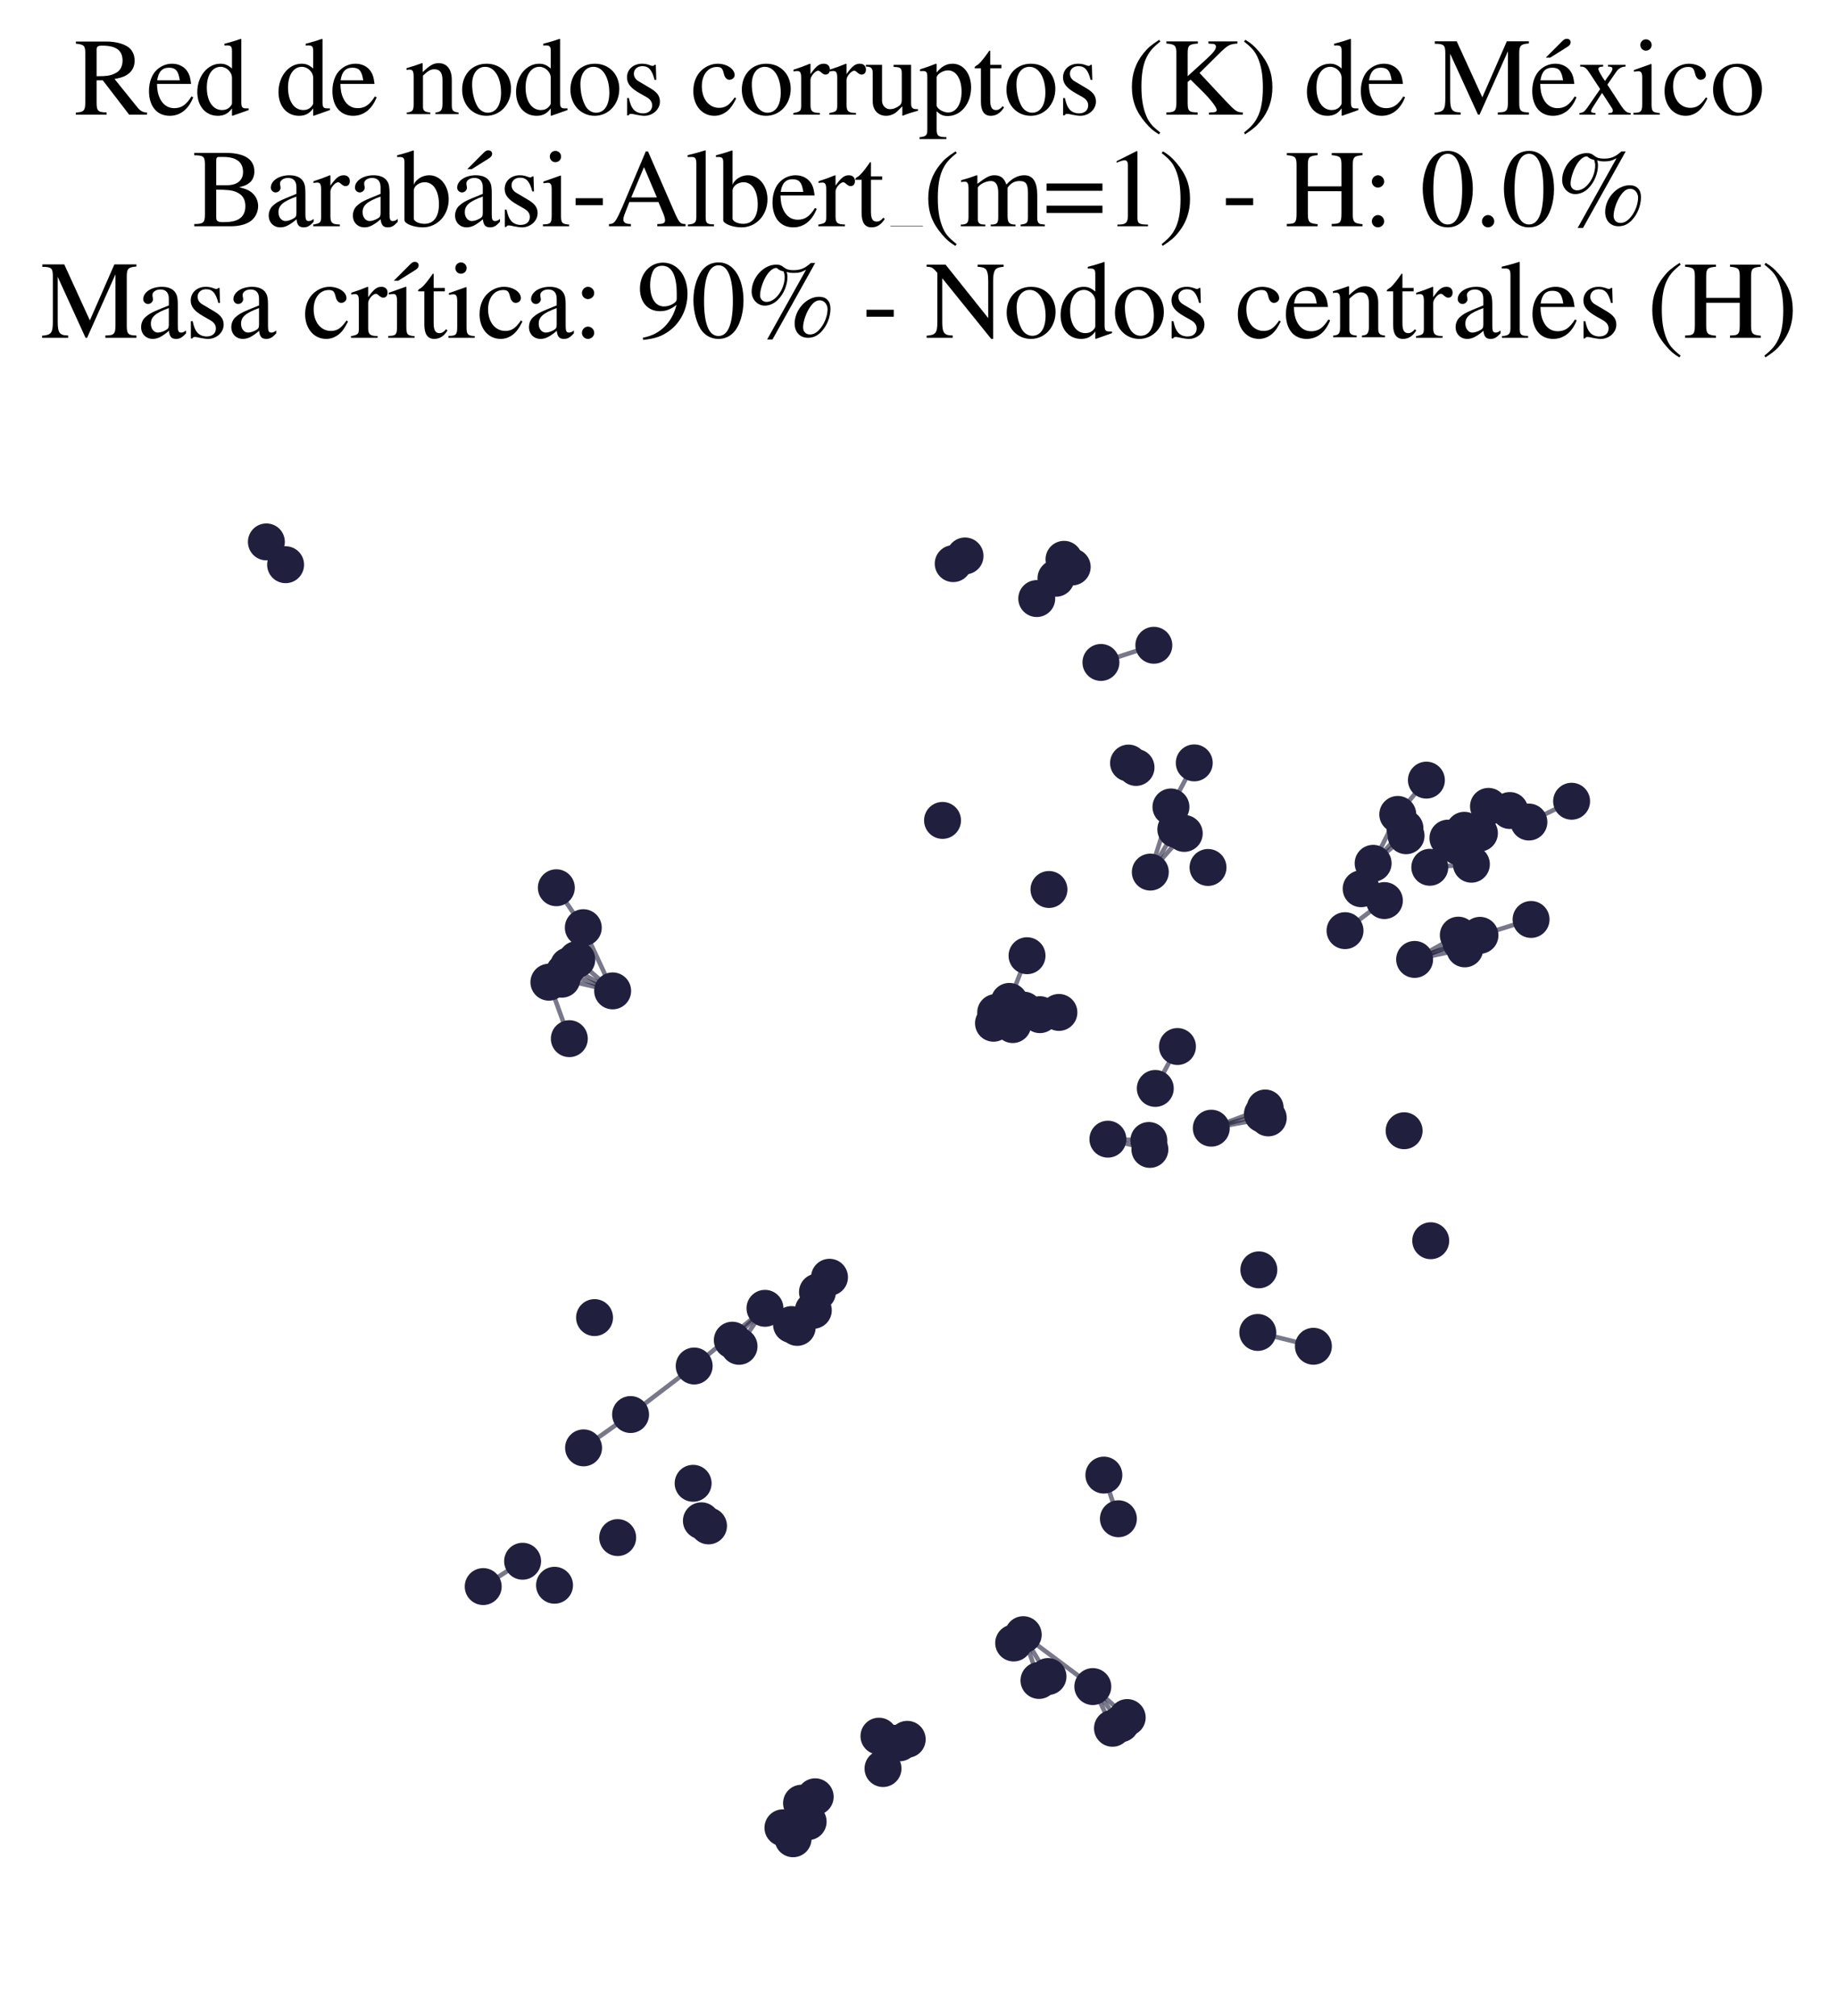 <?xml version="1.0" encoding="utf-8" standalone="no"?>
<!DOCTYPE svg PUBLIC "-//W3C//DTD SVG 1.1//EN"
  "http://www.w3.org/Graphics/SVG/1.1/DTD/svg11.dtd">
<svg xmlns:xlink="http://www.w3.org/1999/xlink" width="162.348pt" height="178.036pt" viewBox="0 0 162.348 178.036" xmlns="http://www.w3.org/2000/svg" version="1.1">
 <defs>
  <style type="text/css">*{stroke-linejoin: round; stroke-linecap: butt}</style>
 </defs>
 <g id="figure_1">
  <g id="patch_1">
   <path d="M 0 178.036 
L 162.348 178.036 
L 162.348 0 
L 0 0 
z
" style="fill: #ffffff"/>
  </g>
  <g id="axes_1">
   <g id="LineCollection_1">
    <path d="M 91.772 148.427 
L 90.381 144.382 
" clip-path="url(#p616c6c46fb)" style="fill: none; stroke: #201f3d; stroke-opacity: 0.6; stroke-width: 0.4"/>
    <path d="M 77.638 153.346 
L 77.995 156.207 
" clip-path="url(#p616c6c46fb)" style="fill: none; stroke: #201f3d; stroke-opacity: 0.6; stroke-width: 0.4"/>
    <path d="M 72.206 114.118 
L 70.416 117.244 
" clip-path="url(#p616c6c46fb)" style="fill: none; stroke: #201f3d; stroke-opacity: 0.6; stroke-width: 0.4"/>
    <path d="M 72.206 114.118 
L 69.914 116.993 
" clip-path="url(#p616c6c46fb)" style="fill: none; stroke: #201f3d; stroke-opacity: 0.6; stroke-width: 0.4"/>
    <path d="M 64.684 118.371 
L 67.569 115.557 
" clip-path="url(#p616c6c46fb)" style="fill: none; stroke: #201f3d; stroke-opacity: 0.6; stroke-width: 0.4"/>
    <path d="M 124.952 84.741 
L 129.384 83.809 
" clip-path="url(#p616c6c46fb)" style="fill: none; stroke: #201f3d; stroke-opacity: 0.6; stroke-width: 0.4"/>
    <path d="M 124.952 84.741 
L 129.033 83.224 
" clip-path="url(#p616c6c46fb)" style="fill: none; stroke: #201f3d; stroke-opacity: 0.6; stroke-width: 0.4"/>
    <path d="M 124.952 84.741 
L 130.723 82.613 
" clip-path="url(#p616c6c46fb)" style="fill: none; stroke: #201f3d; stroke-opacity: 0.6; stroke-width: 0.4"/>
    <path d="M 124.952 84.741 
L 128.811 82.597 
" clip-path="url(#p616c6c46fb)" style="fill: none; stroke: #201f3d; stroke-opacity: 0.6; stroke-width: 0.4"/>
    <path d="M 91.575 52.868 
L 94.707 50.077 
" clip-path="url(#p616c6c46fb)" style="fill: none; stroke: #201f3d; stroke-opacity: 0.6; stroke-width: 0.4"/>
    <path d="M 91.575 52.868 
L 93.983 49.403 
" clip-path="url(#p616c6c46fb)" style="fill: none; stroke: #201f3d; stroke-opacity: 0.6; stroke-width: 0.4"/>
    <path d="M 67.569 115.557 
L 61.316 120.652 
" clip-path="url(#p616c6c46fb)" style="fill: none; stroke: #201f3d; stroke-opacity: 0.6; stroke-width: 0.4"/>
    <path d="M 67.569 115.557 
L 65.279 118.915 
" clip-path="url(#p616c6c46fb)" style="fill: none; stroke: #201f3d; stroke-opacity: 0.6; stroke-width: 0.4"/>
    <path d="M 101.606 77.028 
L 103.428 71.275 
" clip-path="url(#p616c6c46fb)" style="fill: none; stroke: #201f3d; stroke-opacity: 0.6; stroke-width: 0.4"/>
    <path d="M 101.606 77.028 
L 103.858 73.256 
" clip-path="url(#p616c6c46fb)" style="fill: none; stroke: #201f3d; stroke-opacity: 0.6; stroke-width: 0.4"/>
    <path d="M 101.606 77.028 
L 104.603 73.613 
" clip-path="url(#p616c6c46fb)" style="fill: none; stroke: #201f3d; stroke-opacity: 0.6; stroke-width: 0.4"/>
    <path d="M 92.569 148.079 
L 90.381 144.382 
" clip-path="url(#p616c6c46fb)" style="fill: none; stroke: #201f3d; stroke-opacity: 0.6; stroke-width: 0.4"/>
    <path d="M 51.522 81.937 
L 54.114 87.52 
" clip-path="url(#p616c6c46fb)" style="fill: none; stroke: #201f3d; stroke-opacity: 0.6; stroke-width: 0.4"/>
    <path d="M 51.522 81.937 
L 49.14 78.41 
" clip-path="url(#p616c6c46fb)" style="fill: none; stroke: #201f3d; stroke-opacity: 0.6; stroke-width: 0.4"/>
    <path d="M 99.565 151.702 
L 96.527 148.967 
" clip-path="url(#p616c6c46fb)" style="fill: none; stroke: #201f3d; stroke-opacity: 0.6; stroke-width: 0.4"/>
    <path d="M 50.218 85.309 
L 54.114 87.52 
" clip-path="url(#p616c6c46fb)" style="fill: none; stroke: #201f3d; stroke-opacity: 0.6; stroke-width: 0.4"/>
    <path d="M 97.503 130.288 
L 98.787 134.144 
" clip-path="url(#p616c6c46fb)" style="fill: none; stroke: #201f3d; stroke-opacity: 0.6; stroke-width: 0.4"/>
    <path d="M 93.532 89.423 
L 91.855 89.62 
" clip-path="url(#p616c6c46fb)" style="fill: none; stroke: #201f3d; stroke-opacity: 0.6; stroke-width: 0.4"/>
    <path d="M 123.463 71.934 
L 121.287 76.252 
" clip-path="url(#p616c6c46fb)" style="fill: none; stroke: #201f3d; stroke-opacity: 0.6; stroke-width: 0.4"/>
    <path d="M 123.463 71.934 
L 125.992 68.906 
" clip-path="url(#p616c6c46fb)" style="fill: none; stroke: #201f3d; stroke-opacity: 0.6; stroke-width: 0.4"/>
    <path d="M 101.475 100.734 
L 97.859 100.617 
" clip-path="url(#p616c6c46fb)" style="fill: none; stroke: #201f3d; stroke-opacity: 0.6; stroke-width: 0.4"/>
    <path d="M 111.505 98.402 
L 106.991 99.646 
" clip-path="url(#p616c6c46fb)" style="fill: none; stroke: #201f3d; stroke-opacity: 0.6; stroke-width: 0.4"/>
    <path d="M 90.381 144.382 
L 96.527 148.967 
" clip-path="url(#p616c6c46fb)" style="fill: none; stroke: #201f3d; stroke-opacity: 0.6; stroke-width: 0.4"/>
    <path d="M 106.991 99.646 
L 112.023 98.739 
" clip-path="url(#p616c6c46fb)" style="fill: none; stroke: #201f3d; stroke-opacity: 0.6; stroke-width: 0.4"/>
    <path d="M 106.991 99.646 
L 111.752 97.864 
" clip-path="url(#p616c6c46fb)" style="fill: none; stroke: #201f3d; stroke-opacity: 0.6; stroke-width: 0.4"/>
    <path d="M 73.269 112.814 
L 71.839 115.734 
" clip-path="url(#p616c6c46fb)" style="fill: none; stroke: #201f3d; stroke-opacity: 0.6; stroke-width: 0.4"/>
    <path d="M 87.947 89.429 
L 90.435 89.219 
" clip-path="url(#p616c6c46fb)" style="fill: none; stroke: #201f3d; stroke-opacity: 0.6; stroke-width: 0.4"/>
    <path d="M 133.36 71.589 
L 130.675 73.59 
" clip-path="url(#p616c6c46fb)" style="fill: none; stroke: #201f3d; stroke-opacity: 0.6; stroke-width: 0.4"/>
    <path d="M 126.292 76.603 
L 129.966 76.333 
" clip-path="url(#p616c6c46fb)" style="fill: none; stroke: #201f3d; stroke-opacity: 0.6; stroke-width: 0.4"/>
    <path d="M 126.292 76.603 
L 130.675 73.59 
" clip-path="url(#p616c6c46fb)" style="fill: none; stroke: #201f3d; stroke-opacity: 0.6; stroke-width: 0.4"/>
    <path d="M 126.292 76.603 
L 128.838 74.786 
" clip-path="url(#p616c6c46fb)" style="fill: none; stroke: #201f3d; stroke-opacity: 0.6; stroke-width: 0.4"/>
    <path d="M 126.292 76.603 
L 129.344 73.335 
" clip-path="url(#p616c6c46fb)" style="fill: none; stroke: #201f3d; stroke-opacity: 0.6; stroke-width: 0.4"/>
    <path d="M 126.292 76.603 
L 128.478 73.998 
" clip-path="url(#p616c6c46fb)" style="fill: none; stroke: #201f3d; stroke-opacity: 0.6; stroke-width: 0.4"/>
    <path d="M 126.292 76.603 
L 127.892 74.029 
" clip-path="url(#p616c6c46fb)" style="fill: none; stroke: #201f3d; stroke-opacity: 0.6; stroke-width: 0.4"/>
    <path d="M 121.287 76.252 
L 124.1 73.164 
" clip-path="url(#p616c6c46fb)" style="fill: none; stroke: #201f3d; stroke-opacity: 0.6; stroke-width: 0.4"/>
    <path d="M 121.287 76.252 
L 124.197 73.816 
" clip-path="url(#p616c6c46fb)" style="fill: none; stroke: #201f3d; stroke-opacity: 0.6; stroke-width: 0.4"/>
    <path d="M 103.428 71.275 
L 105.487 67.383 
" clip-path="url(#p616c6c46fb)" style="fill: none; stroke: #201f3d; stroke-opacity: 0.6; stroke-width: 0.4"/>
    <path d="M 89.155 88.448 
L 90.717 84.413 
" clip-path="url(#p616c6c46fb)" style="fill: none; stroke: #201f3d; stroke-opacity: 0.6; stroke-width: 0.4"/>
    <path d="M 71.382 160.899 
L 72.005 158.702 
" clip-path="url(#p616c6c46fb)" style="fill: none; stroke: #201f3d; stroke-opacity: 0.6; stroke-width: 0.4"/>
    <path d="M 97.244 58.511 
L 101.917 56.993 
" clip-path="url(#p616c6c46fb)" style="fill: none; stroke: #201f3d; stroke-opacity: 0.6; stroke-width: 0.4"/>
    <path d="M 111.098 117.688 
L 116.011 118.909 
" clip-path="url(#p616c6c46fb)" style="fill: none; stroke: #201f3d; stroke-opacity: 0.6; stroke-width: 0.4"/>
    <path d="M 104.004 92.434 
L 102.045 96.136 
" clip-path="url(#p616c6c46fb)" style="fill: none; stroke: #201f3d; stroke-opacity: 0.6; stroke-width: 0.4"/>
    <path d="M 130.723 82.613 
L 135.238 81.211 
" clip-path="url(#p616c6c46fb)" style="fill: none; stroke: #201f3d; stroke-opacity: 0.6; stroke-width: 0.4"/>
    <path d="M 135.046 72.608 
L 138.818 70.77 
" clip-path="url(#p616c6c46fb)" style="fill: none; stroke: #201f3d; stroke-opacity: 0.6; stroke-width: 0.4"/>
    <path d="M 97.859 100.617 
L 101.568 101.522 
" clip-path="url(#p616c6c46fb)" style="fill: none; stroke: #201f3d; stroke-opacity: 0.6; stroke-width: 0.4"/>
    <path d="M 49.845 85.867 
L 54.114 87.52 
" clip-path="url(#p616c6c46fb)" style="fill: none; stroke: #201f3d; stroke-opacity: 0.6; stroke-width: 0.4"/>
    <path d="M 129.344 73.335 
L 131.476 71.223 
" clip-path="url(#p616c6c46fb)" style="fill: none; stroke: #201f3d; stroke-opacity: 0.6; stroke-width: 0.4"/>
    <path d="M 69.155 161.439 
L 70.799 159.266 
" clip-path="url(#p616c6c46fb)" style="fill: none; stroke: #201f3d; stroke-opacity: 0.6; stroke-width: 0.4"/>
    <path d="M 90.435 89.219 
L 87.753 90.378 
" clip-path="url(#p616c6c46fb)" style="fill: none; stroke: #201f3d; stroke-opacity: 0.6; stroke-width: 0.4"/>
    <path d="M 90.435 89.219 
L 91.855 89.62 
" clip-path="url(#p616c6c46fb)" style="fill: none; stroke: #201f3d; stroke-opacity: 0.6; stroke-width: 0.4"/>
    <path d="M 90.435 89.219 
L 89.453 90.497 
" clip-path="url(#p616c6c46fb)" style="fill: none; stroke: #201f3d; stroke-opacity: 0.6; stroke-width: 0.4"/>
    <path d="M 49.626 86.488 
L 54.114 87.52 
" clip-path="url(#p616c6c46fb)" style="fill: none; stroke: #201f3d; stroke-opacity: 0.6; stroke-width: 0.4"/>
    <path d="M 25.227 49.878 
L 23.529 47.863 
" clip-path="url(#p616c6c46fb)" style="fill: none; stroke: #201f3d; stroke-opacity: 0.6; stroke-width: 0.4"/>
    <path d="M 70.799 159.266 
L 70.052 162.409 
" clip-path="url(#p616c6c46fb)" style="fill: none; stroke: #201f3d; stroke-opacity: 0.6; stroke-width: 0.4"/>
    <path d="M 118.804 82.2 
L 122.282 79.544 
" clip-path="url(#p616c6c46fb)" style="fill: none; stroke: #201f3d; stroke-opacity: 0.6; stroke-width: 0.4"/>
    <path d="M 46.16 137.896 
L 42.681 140.134 
" clip-path="url(#p616c6c46fb)" style="fill: none; stroke: #201f3d; stroke-opacity: 0.6; stroke-width: 0.4"/>
    <path d="M 50.288 91.741 
L 48.483 86.752 
" clip-path="url(#p616c6c46fb)" style="fill: none; stroke: #201f3d; stroke-opacity: 0.6; stroke-width: 0.4"/>
    <path d="M 96.527 148.967 
L 98.264 152.651 
" clip-path="url(#p616c6c46fb)" style="fill: none; stroke: #201f3d; stroke-opacity: 0.6; stroke-width: 0.4"/>
    <path d="M 96.527 148.967 
L 98.989 152.256 
" clip-path="url(#p616c6c46fb)" style="fill: none; stroke: #201f3d; stroke-opacity: 0.6; stroke-width: 0.4"/>
    <path d="M 50.95 84.751 
L 54.114 87.52 
" clip-path="url(#p616c6c46fb)" style="fill: none; stroke: #201f3d; stroke-opacity: 0.6; stroke-width: 0.4"/>
    <path d="M 61.316 120.652 
L 55.698 124.939 
" clip-path="url(#p616c6c46fb)" style="fill: none; stroke: #201f3d; stroke-opacity: 0.6; stroke-width: 0.4"/>
    <path d="M 55.698 124.939 
L 51.546 127.883 
" clip-path="url(#p616c6c46fb)" style="fill: none; stroke: #201f3d; stroke-opacity: 0.6; stroke-width: 0.4"/>
   </g>
   <g id="PathCollection_1">
    <defs>
     <path id="m6bb993764a" d="M 0 1.581 
C 0.419 1.581 0.822 1.415 1.118 1.118 
C 1.415 0.822 1.581 0.419 1.581 0 
C 1.581 -0.419 1.415 -0.822 1.118 -1.118 
C 0.822 -1.415 0.419 -1.581 0 -1.581 
C -0.419 -1.581 -0.822 -1.415 -1.118 -1.118 
C -1.415 -0.822 -1.581 -0.419 -1.581 0 
C -1.581 0.419 -1.415 0.822 -1.118 1.118 
C -0.822 1.415 -0.419 1.581 0 1.581 
z
" style="stroke: #201f3d; stroke-width: 0.1"/>
    </defs>
    <g clip-path="url(#p616c6c46fb)">
     <use xlink:href="#m6bb993764a" x="97.859" y="100.617" style="fill: #201f3d; stroke: #201f3d; stroke-width: 0.1"/>
     <use xlink:href="#m6bb993764a" x="54.559" y="135.808" style="fill: #201f3d; stroke: #201f3d; stroke-width: 0.1"/>
     <use xlink:href="#m6bb993764a" x="51.546" y="127.883" style="fill: #201f3d; stroke: #201f3d; stroke-width: 0.1"/>
     <use xlink:href="#m6bb993764a" x="128.838" y="74.786" style="fill: #201f3d; stroke: #201f3d; stroke-width: 0.1"/>
     <use xlink:href="#m6bb993764a" x="77.638" y="153.346" style="fill: #201f3d; stroke: #201f3d; stroke-width: 0.1"/>
     <use xlink:href="#m6bb993764a" x="93.983" y="49.403" style="fill: #201f3d; stroke: #201f3d; stroke-width: 0.1"/>
     <use xlink:href="#m6bb993764a" x="133.36" y="71.589" style="fill: #201f3d; stroke: #201f3d; stroke-width: 0.1"/>
     <use xlink:href="#m6bb993764a" x="104.004" y="92.434" style="fill: #201f3d; stroke: #201f3d; stroke-width: 0.1"/>
     <use xlink:href="#m6bb993764a" x="77.995" y="156.207" style="fill: #201f3d; stroke: #201f3d; stroke-width: 0.1"/>
     <use xlink:href="#m6bb993764a" x="54.114" y="87.52" style="fill: #201f3d; stroke: #201f3d; stroke-width: 0.1"/>
     <use xlink:href="#m6bb993764a" x="125.992" y="68.906" style="fill: #201f3d; stroke: #201f3d; stroke-width: 0.1"/>
     <use xlink:href="#m6bb993764a" x="92.653" y="78.564" style="fill: #201f3d; stroke: #201f3d; stroke-width: 0.1"/>
     <use xlink:href="#m6bb993764a" x="129.344" y="73.335" style="fill: #201f3d; stroke: #201f3d; stroke-width: 0.1"/>
     <use xlink:href="#m6bb993764a" x="112.023" y="98.739" style="fill: #201f3d; stroke: #201f3d; stroke-width: 0.1"/>
     <use xlink:href="#m6bb993764a" x="99.565" y="151.702" style="fill: #201f3d; stroke: #201f3d; stroke-width: 0.1"/>
     <use xlink:href="#m6bb993764a" x="126.292" y="76.603" style="fill: #201f3d; stroke: #201f3d; stroke-width: 0.1"/>
     <use xlink:href="#m6bb993764a" x="105.487" y="67.383" style="fill: #201f3d; stroke: #201f3d; stroke-width: 0.1"/>
     <use xlink:href="#m6bb993764a" x="48.981" y="140.017" style="fill: #201f3d; stroke: #201f3d; stroke-width: 0.1"/>
     <use xlink:href="#m6bb993764a" x="65.279" y="118.915" style="fill: #201f3d; stroke: #201f3d; stroke-width: 0.1"/>
     <use xlink:href="#m6bb993764a" x="97.503" y="130.288" style="fill: #201f3d; stroke: #201f3d; stroke-width: 0.1"/>
     <use xlink:href="#m6bb993764a" x="72.206" y="114.118" style="fill: #201f3d; stroke: #201f3d; stroke-width: 0.1"/>
     <use xlink:href="#m6bb993764a" x="70.416" y="117.244" style="fill: #201f3d; stroke: #201f3d; stroke-width: 0.1"/>
     <use xlink:href="#m6bb993764a" x="101.606" y="77.028" style="fill: #201f3d; stroke: #201f3d; stroke-width: 0.1"/>
     <use xlink:href="#m6bb993764a" x="49.626" y="86.488" style="fill: #201f3d; stroke: #201f3d; stroke-width: 0.1"/>
     <use xlink:href="#m6bb993764a" x="84.196" y="49.783" style="fill: #201f3d; stroke: #201f3d; stroke-width: 0.1"/>
     <use xlink:href="#m6bb993764a" x="111.098" y="117.688" style="fill: #201f3d; stroke: #201f3d; stroke-width: 0.1"/>
     <use xlink:href="#m6bb993764a" x="85.24" y="49.105" style="fill: #201f3d; stroke: #201f3d; stroke-width: 0.1"/>
     <use xlink:href="#m6bb993764a" x="70.052" y="162.409" style="fill: #201f3d; stroke: #201f3d; stroke-width: 0.1"/>
     <use xlink:href="#m6bb993764a" x="79.463" y="153.934" style="fill: #201f3d; stroke: #201f3d; stroke-width: 0.1"/>
     <use xlink:href="#m6bb993764a" x="48.483" y="86.752" style="fill: #201f3d; stroke: #201f3d; stroke-width: 0.1"/>
     <use xlink:href="#m6bb993764a" x="98.989" y="152.256" style="fill: #201f3d; stroke: #201f3d; stroke-width: 0.1"/>
     <use xlink:href="#m6bb993764a" x="71.382" y="160.899" style="fill: #201f3d; stroke: #201f3d; stroke-width: 0.1"/>
     <use xlink:href="#m6bb993764a" x="73.269" y="112.814" style="fill: #201f3d; stroke: #201f3d; stroke-width: 0.1"/>
     <use xlink:href="#m6bb993764a" x="135.046" y="72.608" style="fill: #201f3d; stroke: #201f3d; stroke-width: 0.1"/>
     <use xlink:href="#m6bb993764a" x="124.1" y="73.164" style="fill: #201f3d; stroke: #201f3d; stroke-width: 0.1"/>
     <use xlink:href="#m6bb993764a" x="89.155" y="88.448" style="fill: #201f3d; stroke: #201f3d; stroke-width: 0.1"/>
     <use xlink:href="#m6bb993764a" x="106.702" y="76.619" style="fill: #201f3d; stroke: #201f3d; stroke-width: 0.1"/>
     <use xlink:href="#m6bb993764a" x="128.478" y="73.998" style="fill: #201f3d; stroke: #201f3d; stroke-width: 0.1"/>
     <use xlink:href="#m6bb993764a" x="67.569" y="115.557" style="fill: #201f3d; stroke: #201f3d; stroke-width: 0.1"/>
     <use xlink:href="#m6bb993764a" x="129.384" y="83.809" style="fill: #201f3d; stroke: #201f3d; stroke-width: 0.1"/>
     <use xlink:href="#m6bb993764a" x="69.155" y="161.439" style="fill: #201f3d; stroke: #201f3d; stroke-width: 0.1"/>
     <use xlink:href="#m6bb993764a" x="91.855" y="89.62" style="fill: #201f3d; stroke: #201f3d; stroke-width: 0.1"/>
     <use xlink:href="#m6bb993764a" x="135.238" y="81.211" style="fill: #201f3d; stroke: #201f3d; stroke-width: 0.1"/>
     <use xlink:href="#m6bb993764a" x="91.772" y="148.427" style="fill: #201f3d; stroke: #201f3d; stroke-width: 0.1"/>
     <use xlink:href="#m6bb993764a" x="101.475" y="100.734" style="fill: #201f3d; stroke: #201f3d; stroke-width: 0.1"/>
     <use xlink:href="#m6bb993764a" x="49.845" y="85.867" style="fill: #201f3d; stroke: #201f3d; stroke-width: 0.1"/>
     <use xlink:href="#m6bb993764a" x="111.192" y="112.159" style="fill: #201f3d; stroke: #201f3d; stroke-width: 0.1"/>
     <use xlink:href="#m6bb993764a" x="42.681" y="140.134" style="fill: #201f3d; stroke: #201f3d; stroke-width: 0.1"/>
     <use xlink:href="#m6bb993764a" x="103.858" y="73.256" style="fill: #201f3d; stroke: #201f3d; stroke-width: 0.1"/>
     <use xlink:href="#m6bb993764a" x="52.516" y="116.377" style="fill: #201f3d; stroke: #201f3d; stroke-width: 0.1"/>
     <use xlink:href="#m6bb993764a" x="87.947" y="89.429" style="fill: #201f3d; stroke: #201f3d; stroke-width: 0.1"/>
     <use xlink:href="#m6bb993764a" x="123.463" y="71.934" style="fill: #201f3d; stroke: #201f3d; stroke-width: 0.1"/>
     <use xlink:href="#m6bb993764a" x="128.811" y="82.597" style="fill: #201f3d; stroke: #201f3d; stroke-width: 0.1"/>
     <use xlink:href="#m6bb993764a" x="116.011" y="118.909" style="fill: #201f3d; stroke: #201f3d; stroke-width: 0.1"/>
     <use xlink:href="#m6bb993764a" x="98.264" y="152.651" style="fill: #201f3d; stroke: #201f3d; stroke-width: 0.1"/>
     <use xlink:href="#m6bb993764a" x="92.569" y="148.079" style="fill: #201f3d; stroke: #201f3d; stroke-width: 0.1"/>
     <use xlink:href="#m6bb993764a" x="78.7" y="153.955" style="fill: #201f3d; stroke: #201f3d; stroke-width: 0.1"/>
     <use xlink:href="#m6bb993764a" x="129.966" y="76.333" style="fill: #201f3d; stroke: #201f3d; stroke-width: 0.1"/>
     <use xlink:href="#m6bb993764a" x="50.288" y="91.741" style="fill: #201f3d; stroke: #201f3d; stroke-width: 0.1"/>
     <use xlink:href="#m6bb993764a" x="83.253" y="72.463" style="fill: #201f3d; stroke: #201f3d; stroke-width: 0.1"/>
     <use xlink:href="#m6bb993764a" x="124.952" y="84.741" style="fill: #201f3d; stroke: #201f3d; stroke-width: 0.1"/>
     <use xlink:href="#m6bb993764a" x="106.991" y="99.646" style="fill: #201f3d; stroke: #201f3d; stroke-width: 0.1"/>
     <use xlink:href="#m6bb993764a" x="25.227" y="49.878" style="fill: #201f3d; stroke: #201f3d; stroke-width: 0.1"/>
     <use xlink:href="#m6bb993764a" x="61.954" y="134.324" style="fill: #201f3d; stroke: #201f3d; stroke-width: 0.1"/>
     <use xlink:href="#m6bb993764a" x="50.218" y="85.309" style="fill: #201f3d; stroke: #201f3d; stroke-width: 0.1"/>
     <use xlink:href="#m6bb993764a" x="49.14" y="78.41" style="fill: #201f3d; stroke: #201f3d; stroke-width: 0.1"/>
     <use xlink:href="#m6bb993764a" x="96.527" y="148.967" style="fill: #201f3d; stroke: #201f3d; stroke-width: 0.1"/>
     <use xlink:href="#m6bb993764a" x="131.476" y="71.223" style="fill: #201f3d; stroke: #201f3d; stroke-width: 0.1"/>
     <use xlink:href="#m6bb993764a" x="23.529" y="47.863" style="fill: #201f3d; stroke: #201f3d; stroke-width: 0.1"/>
     <use xlink:href="#m6bb993764a" x="80.134" y="153.625" style="fill: #201f3d; stroke: #201f3d; stroke-width: 0.1"/>
     <use xlink:href="#m6bb993764a" x="64.684" y="118.371" style="fill: #201f3d; stroke: #201f3d; stroke-width: 0.1"/>
     <use xlink:href="#m6bb993764a" x="104.603" y="73.613" style="fill: #201f3d; stroke: #201f3d; stroke-width: 0.1"/>
     <use xlink:href="#m6bb993764a" x="90.717" y="84.413" style="fill: #201f3d; stroke: #201f3d; stroke-width: 0.1"/>
     <use xlink:href="#m6bb993764a" x="130.675" y="73.59" style="fill: #201f3d; stroke: #201f3d; stroke-width: 0.1"/>
     <use xlink:href="#m6bb993764a" x="101.917" y="56.993" style="fill: #201f3d; stroke: #201f3d; stroke-width: 0.1"/>
     <use xlink:href="#m6bb993764a" x="102.045" y="96.136" style="fill: #201f3d; stroke: #201f3d; stroke-width: 0.1"/>
     <use xlink:href="#m6bb993764a" x="111.505" y="98.402" style="fill: #201f3d; stroke: #201f3d; stroke-width: 0.1"/>
     <use xlink:href="#m6bb993764a" x="93.274" y="51.075" style="fill: #201f3d; stroke: #201f3d; stroke-width: 0.1"/>
     <use xlink:href="#m6bb993764a" x="69.914" y="116.993" style="fill: #201f3d; stroke: #201f3d; stroke-width: 0.1"/>
     <use xlink:href="#m6bb993764a" x="87.753" y="90.378" style="fill: #201f3d; stroke: #201f3d; stroke-width: 0.1"/>
     <use xlink:href="#m6bb993764a" x="111.752" y="97.864" style="fill: #201f3d; stroke: #201f3d; stroke-width: 0.1"/>
     <use xlink:href="#m6bb993764a" x="124.197" y="73.816" style="fill: #201f3d; stroke: #201f3d; stroke-width: 0.1"/>
     <use xlink:href="#m6bb993764a" x="55.698" y="124.939" style="fill: #201f3d; stroke: #201f3d; stroke-width: 0.1"/>
     <use xlink:href="#m6bb993764a" x="90.435" y="89.219" style="fill: #201f3d; stroke: #201f3d; stroke-width: 0.1"/>
     <use xlink:href="#m6bb993764a" x="90.381" y="144.382" style="fill: #201f3d; stroke: #201f3d; stroke-width: 0.1"/>
     <use xlink:href="#m6bb993764a" x="103.428" y="71.275" style="fill: #201f3d; stroke: #201f3d; stroke-width: 0.1"/>
     <use xlink:href="#m6bb993764a" x="62.583" y="134.775" style="fill: #201f3d; stroke: #201f3d; stroke-width: 0.1"/>
     <use xlink:href="#m6bb993764a" x="129.033" y="83.224" style="fill: #201f3d; stroke: #201f3d; stroke-width: 0.1"/>
     <use xlink:href="#m6bb993764a" x="118.804" y="82.2" style="fill: #201f3d; stroke: #201f3d; stroke-width: 0.1"/>
     <use xlink:href="#m6bb993764a" x="91.575" y="52.868" style="fill: #201f3d; stroke: #201f3d; stroke-width: 0.1"/>
     <use xlink:href="#m6bb993764a" x="101.568" y="101.522" style="fill: #201f3d; stroke: #201f3d; stroke-width: 0.1"/>
     <use xlink:href="#m6bb993764a" x="50.95" y="84.751" style="fill: #201f3d; stroke: #201f3d; stroke-width: 0.1"/>
     <use xlink:href="#m6bb993764a" x="71.839" y="115.734" style="fill: #201f3d; stroke: #201f3d; stroke-width: 0.1"/>
     <use xlink:href="#m6bb993764a" x="61.316" y="120.652" style="fill: #201f3d; stroke: #201f3d; stroke-width: 0.1"/>
     <use xlink:href="#m6bb993764a" x="122.282" y="79.544" style="fill: #201f3d; stroke: #201f3d; stroke-width: 0.1"/>
     <use xlink:href="#m6bb993764a" x="130.723" y="82.613" style="fill: #201f3d; stroke: #201f3d; stroke-width: 0.1"/>
     <use xlink:href="#m6bb993764a" x="99.682" y="67.399" style="fill: #201f3d; stroke: #201f3d; stroke-width: 0.1"/>
     <use xlink:href="#m6bb993764a" x="124.024" y="99.873" style="fill: #201f3d; stroke: #201f3d; stroke-width: 0.1"/>
     <use xlink:href="#m6bb993764a" x="89.453" y="90.497" style="fill: #201f3d; stroke: #201f3d; stroke-width: 0.1"/>
     <use xlink:href="#m6bb993764a" x="97.244" y="58.511" style="fill: #201f3d; stroke: #201f3d; stroke-width: 0.1"/>
     <use xlink:href="#m6bb993764a" x="70.799" y="159.266" style="fill: #201f3d; stroke: #201f3d; stroke-width: 0.1"/>
     <use xlink:href="#m6bb993764a" x="94.707" y="50.077" style="fill: #201f3d; stroke: #201f3d; stroke-width: 0.1"/>
     <use xlink:href="#m6bb993764a" x="121.287" y="76.252" style="fill: #201f3d; stroke: #201f3d; stroke-width: 0.1"/>
     <use xlink:href="#m6bb993764a" x="98.787" y="134.144" style="fill: #201f3d; stroke: #201f3d; stroke-width: 0.1"/>
     <use xlink:href="#m6bb993764a" x="100.344" y="67.785" style="fill: #201f3d; stroke: #201f3d; stroke-width: 0.1"/>
     <use xlink:href="#m6bb993764a" x="46.16" y="137.896" style="fill: #201f3d; stroke: #201f3d; stroke-width: 0.1"/>
     <use xlink:href="#m6bb993764a" x="51.522" y="81.937" style="fill: #201f3d; stroke: #201f3d; stroke-width: 0.1"/>
     <use xlink:href="#m6bb993764a" x="61.223" y="131.012" style="fill: #201f3d; stroke: #201f3d; stroke-width: 0.1"/>
     <use xlink:href="#m6bb993764a" x="138.818" y="70.77" style="fill: #201f3d; stroke: #201f3d; stroke-width: 0.1"/>
     <use xlink:href="#m6bb993764a" x="120.229" y="78.499" style="fill: #201f3d; stroke: #201f3d; stroke-width: 0.1"/>
     <use xlink:href="#m6bb993764a" x="127.892" y="74.029" style="fill: #201f3d; stroke: #201f3d; stroke-width: 0.1"/>
     <use xlink:href="#m6bb993764a" x="126.375" y="109.588" style="fill: #201f3d; stroke: #201f3d; stroke-width: 0.1"/>
     <use xlink:href="#m6bb993764a" x="72.005" y="158.702" style="fill: #201f3d; stroke: #201f3d; stroke-width: 0.1"/>
     <use xlink:href="#m6bb993764a" x="93.532" y="89.423" style="fill: #201f3d; stroke: #201f3d; stroke-width: 0.1"/>
     <use xlink:href="#m6bb993764a" x="89.536" y="145.118" style="fill: #201f3d; stroke: #201f3d; stroke-width: 0.1"/>
    </g>
   </g>
   <g id="text_1">
    <!-- Red de nodos corruptos (K) de México -->
    <g transform="translate(6.536 10.132) scale(0.096 -0.096)">
     <defs>
      <path id="NimbusRomNo9L-Regu-52" d="M 4218 121 
C 3974 140 3846 205 3661 424 
L 2342 2061 
C 2771 2143 2963 2219 3174 2388 
C 3379 2553 3501 2818 3501 3113 
C 3501 3385 3418 3618 3251 3801 
C 3008 4059 2477 4224 1875 4224 
L 109 4224 
L 109 4102 
C 589 4051 653 3981 653 3528 
L 653 765 
C 653 236 589 159 109 121 
L 109 0 
L 1882 0 
L 1882 134 
C 1389 134 1306 219 1306 692 
L 1306 1984 
L 1664 1984 
L 3187 0 
L 4218 0 
L 4218 121 
z
M 1306 3762 
C 1306 3937 1376 3987 1632 3987 
C 2432 3987 2803 3716 2803 3123 
C 2803 2807 2669 2542 2438 2423 
C 2144 2258 1920 2221 1306 2221 
L 1306 3762 
z
" transform="scale(0.016)"/>
      <path id="NimbusRomNo9L-Regu-65" d="M 2611 1053 
C 2304 564 2029 378 1619 378 
C 1254 378 979 564 794 930 
C 678 1174 634 1386 621 1779 
L 2592 1779 
C 2541 2193 2477 2377 2317 2581 
C 2125 2811 1830 2944 1498 2944 
C 1178 2944 877 2829 634 2611 
C 333 2349 160 1894 160 1370 
C 160 486 621 -64 1357 -64 
C 1965 -64 2445 315 2714 1008 
L 2611 1053 
z
M 634 1984 
C 704 2479 922 2714 1312 2714 
C 1702 2714 1856 2535 1939 1984 
L 634 1984 
z
" transform="scale(0.016)"/>
      <path id="NimbusRomNo9L-Regu-64" d="M 2202 -64 
L 3142 269 
L 3142 365 
C 3027 365 3014 365 2995 365 
C 2765 365 2714 435 2714 731 
L 2714 4364 
L 2682 4377 
C 2374 4268 2150 4204 1741 4096 
L 1741 3994 
C 1792 4000 1830 4000 1882 4000 
C 2118 4000 2176 3936 2176 3672 
L 2176 2669 
C 1933 2874 1760 2944 1504 2944 
C 768 2944 173 2221 173 1312 
C 173 493 653 -64 1357 -64 
C 1715 -64 1958 64 2176 365 
L 2176 -45 
L 2202 -64 
z
M 2176 653 
C 2176 608 2131 531 2067 461 
C 1952 333 1792 269 1606 269 
C 1075 269 723 781 723 1568 
C 723 2291 1037 2765 1523 2765 
C 1862 2765 2176 2464 2176 2125 
L 2176 653 
z
" transform="scale(0.016)"/>
      <path id="NimbusRomNo9L-Regu-6e" d="M 102 2579 
C 141 2598 205 2605 275 2605 
C 454 2605 512 2509 512 2195 
L 512 608 
C 512 243 442 154 115 128 
L 115 32 
L 1472 32 
L 1472 128 
C 1146 154 1050 230 1050 461 
L 1050 2259 
C 1357 2547 1498 2624 1709 2624 
C 2022 2624 2176 2426 2176 2003 
L 2176 666 
C 2176 262 2093 154 1773 128 
L 1773 32 
L 3104 32 
L 3104 128 
C 2790 160 2714 237 2714 550 
L 2714 2016 
C 2714 2618 2432 2976 1958 2976 
C 1664 2976 1466 2867 1030 2458 
L 1030 2963 
L 986 2976 
C 672 2861 454 2790 102 2688 
L 102 2579 
z
" transform="scale(0.016)"/>
      <path id="NimbusRomNo9L-Regu-6f" d="M 1600 2944 
C 768 2944 186 2330 186 1446 
C 186 582 781 -64 1587 -64 
C 2394 -64 3008 614 3008 1498 
C 3008 2336 2419 2944 1600 2944 
z
M 1517 2765 
C 2054 2765 2432 2150 2432 1274 
C 2432 550 2144 115 1664 115 
C 1414 115 1178 269 1043 525 
C 864 858 762 1306 762 1760 
C 762 2368 1062 2765 1517 2765 
z
" transform="scale(0.016)"/>
      <path id="NimbusRomNo9L-Regu-73" d="M 2016 2010 
L 1990 2880 
L 1920 2880 
L 1907 2867 
C 1850 2822 1843 2816 1818 2816 
C 1779 2816 1715 2829 1645 2861 
C 1504 2915 1363 2944 1197 2944 
C 691 2944 326 2616 326 2154 
C 326 1796 531 1539 1075 1231 
L 1446 1020 
C 1670 892 1779 737 1779 539 
C 1779 256 1574 77 1248 77 
C 1030 77 832 159 710 298 
C 576 455 518 600 435 960 
L 333 960 
L 333 -39 
L 416 -39 
C 461 33 486 48 563 48 
C 621 48 710 35 858 -2 
C 1037 -39 1210 -64 1325 -64 
C 1818 -64 2227 308 2227 757 
C 2227 1077 2074 1289 1690 1520 
L 998 1930 
C 819 2033 723 2194 723 2367 
C 723 2624 922 2803 1216 2803 
C 1581 2803 1773 2583 1920 2010 
L 2016 2010 
z
" transform="scale(0.016)"/>
      <path id="NimbusRomNo9L-Regu-63" d="M 2547 998 
C 2240 550 2010 397 1645 397 
C 1062 397 653 909 653 1645 
C 653 2304 1005 2758 1523 2758 
C 1754 2758 1837 2688 1901 2451 
L 1939 2310 
C 1990 2131 2106 2016 2240 2016 
C 2406 2016 2547 2138 2547 2285 
C 2547 2643 2099 2944 1562 2944 
C 1248 2944 922 2816 659 2586 
C 339 2304 160 1869 160 1363 
C 160 531 666 -64 1376 -64 
C 1664 -64 1920 38 2150 237 
C 2323 390 2445 563 2637 941 
L 2547 998 
z
" transform="scale(0.016)"/>
      <path id="NimbusRomNo9L-Regu-72" d="M 45 2496 
C 134 2515 192 2522 269 2522 
C 429 2522 486 2419 486 2138 
L 486 538 
C 486 218 442 173 32 96 
L 32 0 
L 1568 0 
L 1568 102 
C 1133 102 1024 199 1024 565 
L 1024 2013 
C 1024 2219 1299 2541 1472 2541 
C 1510 2541 1568 2509 1638 2445 
C 1741 2355 1811 2317 1894 2317 
C 2048 2317 2144 2426 2144 2605 
C 2144 2816 2010 2944 1792 2944 
C 1523 2944 1338 2797 1024 2343 
L 1024 2931 
L 992 2944 
C 653 2803 422 2721 45 2599 
L 45 2496 
z
" transform="scale(0.016)"/>
      <path id="NimbusRomNo9L-Regu-75" d="M 3066 320 
L 3034 320 
C 2739 320 2669 390 2669 685 
L 2669 2880 
L 1658 2880 
L 1658 2758 
C 2054 2758 2131 2694 2131 2375 
L 2131 875 
C 2131 697 2099 607 2010 537 
C 1837 397 1638 320 1446 320 
C 1197 320 992 537 992 805 
L 992 2880 
L 58 2880 
L 58 2778 
C 365 2778 454 2682 454 2387 
L 454 770 
C 454 263 762 -64 1229 -64 
C 1466 -64 1715 38 1888 211 
L 2163 486 
L 2163 -45 
L 2189 -58 
C 2509 70 2739 141 3066 230 
L 3066 320 
z
" transform="scale(0.016)"/>
      <path id="NimbusRomNo9L-Regu-70" d="M 58 2516 
C 115 2522 160 2522 218 2522 
C 435 2522 480 2458 480 2155 
L 480 -855 
C 480 -1189 410 -1261 32 -1299 
L 32 -1408 
L 1581 -1408 
L 1581 -1293 
C 1101 -1293 1018 -1222 1018 -816 
L 1018 199 
C 1242 -13 1395 -77 1664 -77 
C 2419 -77 3008 643 3008 1575 
C 3008 2372 2560 2944 1939 2944 
C 1581 2944 1299 2784 1018 2438 
L 1018 2931 
L 979 2944 
C 634 2810 410 2726 58 2618 
L 58 2516 
z
M 1018 2136 
C 1018 2329 1376 2560 1670 2560 
C 2144 2560 2458 2071 2458 1324 
C 2458 611 2144 128 1683 128 
C 1382 128 1018 359 1018 552 
L 1018 2136 
z
" transform="scale(0.016)"/>
      <path id="NimbusRomNo9L-Regu-74" d="M 1632 2880 
L 986 2880 
L 986 3622 
C 986 3686 979 3706 941 3706 
C 896 3648 858 3590 813 3526 
C 570 3174 294 2867 192 2841 
C 122 2794 83 2748 83 2715 
C 83 2695 90 2682 109 2682 
L 448 2682 
L 448 751 
C 448 212 640 -64 1018 -64 
C 1331 -64 1574 90 1786 423 
L 1702 493 
C 1568 333 1459 269 1318 269 
C 1082 269 986 443 986 847 
L 986 2682 
L 1632 2682 
L 1632 2880 
z
" transform="scale(0.016)"/>
      <path id="NimbusRomNo9L-Regu-28" d="M 1888 4326 
C 1414 4019 1222 3853 986 3558 
C 531 3002 307 2362 307 1613 
C 307 800 544 173 1107 -480 
C 1370 -787 1536 -928 1869 -1133 
L 1946 -1030 
C 1434 -627 1254 -403 1082 77 
C 928 506 858 992 858 1632 
C 858 2304 941 2829 1114 3226 
C 1293 3622 1485 3853 1946 4224 
L 1888 4326 
z
" transform="scale(0.016)"/>
      <path id="NimbusRomNo9L-Regu-4b" d="M 2643 4109 
C 2720 4096 2784 4096 2810 4096 
C 3002 4096 3078 4045 3078 3917 
C 3078 3775 2931 3583 2579 3257 
L 1446 2224 
L 1446 3534 
C 1446 4000 1517 4071 2035 4109 
L 2035 4231 
L 218 4231 
L 218 4109 
C 717 4071 794 3988 794 3531 
L 794 750 
C 794 217 723 134 218 134 
L 218 0 
L 2022 0 
L 2022 134 
C 1523 134 1446 211 1446 683 
L 1446 1891 
L 1613 2026 
L 2291 1355 
C 2778 876 3123 422 3123 269 
C 3123 179 3034 134 2854 134 
C 2822 134 2752 134 2675 121 
L 2675 0 
L 4627 0 
L 4627 134 
C 4294 134 4205 198 3622 816 
L 2131 2409 
L 3347 3611 
C 3782 4026 3885 4077 4320 4109 
L 4320 4231 
L 2643 4231 
L 2643 4109 
z
" transform="scale(0.016)"/>
      <path id="NimbusRomNo9L-Regu-29" d="M 243 -1133 
C 717 -826 909 -659 1146 -365 
C 1600 192 1824 832 1824 1581 
C 1824 2400 1587 3021 1024 3674 
C 762 3981 595 4122 262 4326 
L 186 4224 
C 698 3821 870 3597 1050 3117 
C 1203 2688 1274 2202 1274 1562 
C 1274 896 1190 365 1018 -26 
C 838 -429 646 -659 186 -1030 
L 243 -1133 
z
" transform="scale(0.016)"/>
      <path id="NimbusRomNo9L-Regu-4d" d="M 4314 3667 
L 4314 751 
C 4314 217 4237 134 3731 134 
L 3731 0 
L 5523 0 
L 5523 134 
C 5056 134 4966 223 4966 681 
L 4966 3536 
C 4966 3993 5050 4077 5523 4115 
L 5523 4237 
L 4250 4237 
L 2835 1004 
L 1357 4237 
L 90 4237 
L 90 4096 
C 614 4096 698 4019 698 3550 
L 698 943 
C 698 282 608 159 77 121 
L 77 0 
L 1581 0 
L 1581 134 
C 1088 134 979 282 979 931 
L 979 3520 
L 2586 0 
L 2675 0 
L 4314 3667 
z
" transform="scale(0.016)"/>
      <path id="NimbusRomNo9L-Regu-b4" d="M 851 3264 
L 1837 3882 
C 1971 3964 2029 4047 2029 4148 
C 2029 4275 1946 4352 1805 4352 
C 1709 4352 1651 4320 1536 4206 
L 595 3264 
L 851 3264 
z
" transform="scale(0.016)"/>
      <path id="NimbusRomNo9L-Regu-78" d="M 1779 0 
L 3066 0 
L 3066 96 
C 2867 96 2739 198 2541 480 
L 1722 1735 
L 2253 2502 
C 2374 2675 2566 2778 2771 2778 
L 2771 2880 
L 1760 2880 
L 1760 2778 
C 1952 2778 2016 2740 2016 2649 
C 2016 2571 1939 2430 1779 2229 
C 1747 2191 1670 2075 1587 1946 
L 1498 2074 
C 1318 2342 1203 2560 1203 2643 
C 1203 2733 1286 2778 1478 2778 
L 1478 2880 
L 154 2880 
L 154 2778 
L 211 2778 
C 403 2778 506 2695 704 2396 
L 1306 1479 
L 576 422 
C 384 160 320 115 109 96 
L 109 0 
L 1037 0 
L 1037 96 
C 858 96 781 128 781 211 
C 781 250 826 346 909 474 
L 1414 1261 
L 1997 365 
C 2022 326 2035 288 2035 250 
C 2035 123 1990 96 1779 96 
L 1779 0 
z
" transform="scale(0.016)"/>
      <path id="NimbusRomNo9L-Regu-69" d="M 1120 2929 
L 128 2579 
L 128 2484 
L 179 2490 
C 256 2502 339 2509 397 2509 
C 550 2509 608 2406 608 2125 
L 608 640 
C 608 179 544 109 102 109 
L 102 0 
L 1619 0 
L 1619 96 
C 1197 128 1146 191 1146 650 
L 1146 2910 
L 1120 2929 
z
M 819 4352 
C 646 4352 499 4205 499 4026 
C 499 3847 640 3699 819 3699 
C 1005 3699 1152 3840 1152 4026 
C 1152 4205 1005 4352 819 4352 
z
" transform="scale(0.016)"/>
     </defs>
     <use xlink:href="#NimbusRomNo9L-Regu-52" transform="scale(0.996)"/>
     <use xlink:href="#NimbusRomNo9L-Regu-65" transform="translate(66.45 0) scale(0.996)"/>
     <use xlink:href="#NimbusRomNo9L-Regu-64" transform="translate(110.684 0) scale(0.996)"/>
     <use xlink:href="#NimbusRomNo9L-Regu-64" transform="translate(185.403 0) scale(0.996)"/>
     <use xlink:href="#NimbusRomNo9L-Regu-65" transform="translate(235.217 0) scale(0.996)"/>
     <use xlink:href="#NimbusRomNo9L-Regu-6e" transform="translate(304.357 0) scale(0.996)"/>
     <use xlink:href="#NimbusRomNo9L-Regu-6f" transform="translate(354.17 0) scale(0.996)"/>
     <use xlink:href="#NimbusRomNo9L-Regu-64" transform="translate(403.983 0) scale(0.996)"/>
     <use xlink:href="#NimbusRomNo9L-Regu-6f" transform="translate(453.796 0) scale(0.996)"/>
     <use xlink:href="#NimbusRomNo9L-Regu-73" transform="translate(503.61 0) scale(0.996)"/>
     <use xlink:href="#NimbusRomNo9L-Regu-63" transform="translate(567.27 0) scale(0.996)"/>
     <use xlink:href="#NimbusRomNo9L-Regu-6f" transform="translate(611.503 0) scale(0.996)"/>
     <use xlink:href="#NimbusRomNo9L-Regu-72" transform="translate(661.317 0) scale(0.996)"/>
     <use xlink:href="#NimbusRomNo9L-Regu-72" transform="translate(694.492 0) scale(0.996)"/>
     <use xlink:href="#NimbusRomNo9L-Regu-75" transform="translate(727.667 0) scale(0.996)"/>
     <use xlink:href="#NimbusRomNo9L-Regu-70" transform="translate(777.48 0) scale(0.996)"/>
     <use xlink:href="#NimbusRomNo9L-Regu-74" transform="translate(827.294 0) scale(0.996)"/>
     <use xlink:href="#NimbusRomNo9L-Regu-6f" transform="translate(854.989 0) scale(0.996)"/>
     <use xlink:href="#NimbusRomNo9L-Regu-73" transform="translate(904.802 0) scale(0.996)"/>
     <use xlink:href="#NimbusRomNo9L-Regu-28" transform="translate(968.462 0) scale(0.996)"/>
     <use xlink:href="#NimbusRomNo9L-Regu-4b" transform="translate(1001.637 0) scale(0.996)"/>
     <use xlink:href="#NimbusRomNo9L-Regu-29" transform="translate(1073.567 0) scale(0.996)"/>
     <use xlink:href="#NimbusRomNo9L-Regu-64" transform="translate(1131.649 0) scale(0.996)"/>
     <use xlink:href="#NimbusRomNo9L-Regu-65" transform="translate(1181.462 0) scale(0.996)"/>
     <use xlink:href="#NimbusRomNo9L-Regu-4d" transform="translate(1250.603 0) scale(0.996)"/>
     <use xlink:href="#NimbusRomNo9L-Regu-b4" transform="translate(1344.699 0.498) scale(0.996)"/>
     <use xlink:href="#NimbusRomNo9L-Regu-65" transform="translate(1339.17 0) scale(0.996)"/>
     <use xlink:href="#NimbusRomNo9L-Regu-78" transform="translate(1383.403 0) scale(0.996)"/>
     <use xlink:href="#NimbusRomNo9L-Regu-69" transform="translate(1433.216 0) scale(0.996)"/>
     <use xlink:href="#NimbusRomNo9L-Regu-63" transform="translate(1460.911 0) scale(0.996)"/>
     <use xlink:href="#NimbusRomNo9L-Regu-6f" transform="translate(1505.145 0) scale(0.996)"/>
    </g>
    <!-- Barabási-Albert_(m=1) - H: 0.0\%  -->
    <g transform="translate(16.994 19.984) scale(0.096 -0.096)">
     <defs>
      <path id="NimbusRomNo9L-Regu-42" d="M 109 4237 
L 109 4096 
C 646 4096 723 4026 723 3548 
L 723 689 
C 723 212 640 128 109 128 
L 109 0 
L 2246 0 
C 2746 0 3200 136 3437 356 
C 3667 564 3795 855 3795 1165 
C 3795 1451 3680 1710 3482 1897 
C 3290 2072 3117 2150 2701 2253 
C 3034 2335 3168 2398 3322 2531 
C 3482 2671 3578 2903 3578 3163 
C 3578 3871 3008 4237 1901 4237 
L 109 4237 
z
M 1376 2112 
C 1997 2112 2291 2080 2522 1982 
C 2886 1827 3059 1568 3059 1159 
C 3059 809 2925 555 2669 406 
C 2464 290 2202 238 1779 238 
C 1466 238 1376 296 1376 504 
L 1376 2112 
z
M 1376 2368 
L 1376 3812 
C 1376 3944 1421 4001 1517 4001 
L 1798 4001 
C 2534 4001 2925 3699 2925 3137 
C 2925 2646 2586 2368 1984 2368 
L 1376 2368 
z
" transform="scale(0.016)"/>
      <path id="NimbusRomNo9L-Regu-61" d="M 2829 423 
C 2720 333 2643 301 2547 301 
C 2400 301 2355 390 2355 672 
L 2355 1920 
C 2355 2253 2323 2438 2227 2592 
C 2086 2822 1811 2944 1434 2944 
C 832 2944 358 2630 358 2227 
C 358 2080 486 1952 634 1952 
C 787 1952 922 2080 922 2221 
C 922 2246 915 2278 909 2323 
C 896 2381 890 2432 890 2477 
C 890 2650 1094 2790 1350 2790 
C 1664 2790 1837 2605 1837 2259 
L 1837 1869 
C 851 1472 742 1421 467 1178 
C 326 1050 237 832 237 621 
C 237 218 518 -64 909 -64 
C 1190 -64 1453 70 1843 403 
C 1875 70 1990 -64 2253 -64 
C 2470 -64 2605 13 2829 256 
L 2829 423 
z
M 1837 783 
C 1837 584 1805 526 1670 449 
C 1517 359 1338 301 1203 301 
C 979 301 800 520 800 796 
L 800 822 
C 800 1201 1062 1433 1837 1715 
L 1837 783 
z
" transform="scale(0.016)"/>
      <path id="NimbusRomNo9L-Regu-62" d="M 979 4364 
L 947 4377 
C 678 4281 506 4230 205 4147 
L 19 4096 
L 19 3994 
C 58 4000 83 4000 128 4000 
C 384 4000 442 3942 442 3673 
L 442 347 
C 442 147 986 -64 1498 -64 
C 2342 -64 2995 640 2995 1555 
C 2995 2342 2509 2944 1869 2944 
C 1478 2944 1107 2714 979 2400 
L 979 4364 
z
M 979 2061 
C 979 2310 1280 2541 1613 2541 
C 2112 2541 2432 2042 2432 1261 
C 2432 550 2125 141 1600 141 
C 1267 141 979 288 979 448 
L 979 2061 
z
" transform="scale(0.016)"/>
      <path id="NimbusRomNo9L-Regu-2d" d="M 250 1619 
L 250 1216 
L 1824 1216 
L 1824 1619 
L 250 1619 
z
" transform="scale(0.016)"/>
      <path id="NimbusRomNo9L-Regu-41" d="M 4518 128 
C 4230 128 4166 192 3942 667 
L 2349 4320 
L 2221 4320 
L 890 1168 
C 480 231 403 128 96 128 
L 96 0 
L 1363 0 
L 1363 128 
C 1056 128 928 212 928 393 
C 928 470 947 560 979 645 
L 1274 1401 
L 2950 1401 
L 3213 778 
C 3290 602 3334 434 3334 342 
C 3334 180 3226 128 2886 128 
L 2886 0 
L 4518 0 
L 4518 128 
z
M 1382 1664 
L 2118 3416 
L 2861 1664 
L 1382 1664 
z
" transform="scale(0.016)"/>
      <path id="NimbusRomNo9L-Regu-6c" d="M 122 4000 
L 160 4000 
C 230 4000 307 4000 358 4000 
C 563 4000 627 3910 627 3610 
L 627 557 
C 627 211 538 128 134 96 
L 134 0 
L 1645 0 
L 1645 109 
C 1242 109 1165 173 1165 528 
L 1165 4371 
L 1139 4384 
C 806 4275 563 4211 122 4103 
L 122 4000 
z
" transform="scale(0.016)"/>
      <path id="NimbusRomNo9L-Regu-6d" d="M 122 2547 
C 205 2566 256 2573 326 2573 
C 493 2573 550 2470 550 2162 
L 550 539 
C 550 192 461 96 102 96 
L 102 0 
L 1523 0 
L 1523 96 
C 1184 96 1088 166 1088 418 
L 1088 2234 
C 1088 2246 1139 2310 1184 2355 
C 1344 2502 1619 2611 1843 2611 
C 2125 2611 2266 2385 2266 1932 
L 2266 528 
C 2266 167 2195 96 1830 96 
L 1830 0 
L 3264 0 
L 3264 96 
C 2899 96 2803 205 2803 603 
L 2803 2221 
C 2995 2496 3206 2611 3501 2611 
C 3866 2611 3981 2438 3981 1907 
L 3981 557 
C 3981 192 3930 141 3558 96 
L 3558 0 
L 4960 0 
L 4960 96 
L 4794 115 
C 4602 115 4518 230 4518 480 
L 4518 1802 
C 4518 2559 4269 2944 3776 2944 
C 3405 2944 3078 2778 2733 2407 
C 2618 2771 2400 2944 2054 2944 
C 1773 2944 1594 2854 1062 2451 
L 1062 2931 
L 1018 2944 
C 691 2822 474 2752 122 2656 
L 122 2547 
z
" transform="scale(0.016)"/>
      <path id="NimbusRomNo9L-Regu-3d" d="M 3418 2470 
L 192 2470 
L 192 2048 
L 3418 2048 
L 3418 2470 
z
M 3418 1190 
L 192 1190 
L 192 768 
L 3418 768 
L 3418 1190 
z
" transform="scale(0.016)"/>
      <path id="NimbusRomNo9L-Regu-31" d="M 1862 4339 
L 710 3757 
L 710 3667 
C 787 3699 858 3725 883 3738 
C 998 3783 1107 3808 1171 3808 
C 1306 3808 1363 3711 1363 3505 
L 1363 592 
C 1363 379 1312 232 1210 173 
C 1114 116 1024 96 755 96 
L 755 0 
L 2522 0 
L 2522 96 
C 2016 96 1914 160 1914 470 
L 1914 4327 
L 1862 4339 
z
" transform="scale(0.016)"/>
      <path id="NimbusRomNo9L-Regu-48" d="M 1338 2304 
L 1338 3533 
C 1338 3990 1408 4059 1901 4104 
L 1901 4224 
L 122 4224 
L 122 4104 
C 614 4059 685 3989 685 3527 
L 685 749 
C 685 210 621 134 122 134 
L 122 0 
L 1901 0 
L 1901 121 
C 1421 159 1338 242 1338 699 
L 1338 2022 
L 3277 2022 
L 3277 757 
C 3277 211 3213 134 2714 134 
L 2714 0 
L 4493 0 
L 4493 121 
C 4013 159 3930 242 3930 696 
L 3930 3529 
C 3930 3989 4000 4059 4493 4104 
L 4493 4224 
L 2714 4224 
L 2714 4104 
C 3206 4059 3277 3990 3277 3533 
L 3277 2304 
L 1338 2304 
z
" transform="scale(0.016)"/>
      <path id="NimbusRomNo9L-Regu-3a" d="M 870 2944 
C 678 2944 518 2777 518 2579 
C 518 2393 678 2233 864 2233 
C 1062 2233 1229 2393 1229 2579 
C 1229 2777 1062 2944 870 2944 
z
M 870 646 
C 678 646 518 480 518 281 
C 518 96 678 -64 864 -64 
C 1062 -64 1229 96 1229 281 
C 1229 480 1062 646 870 646 
z
" transform="scale(0.016)"/>
      <path id="NimbusRomNo9L-Regu-30" d="M 1626 4352 
C 1274 4352 1005 4244 768 4020 
C 397 3661 154 2925 154 2176 
C 154 1479 365 730 666 372 
C 902 90 1229 -64 1600 -64 
C 1926 -64 2202 45 2432 269 
C 2803 621 3046 1364 3046 2138 
C 3046 3450 2464 4352 1626 4352 
z
M 1606 4186 
C 2144 4186 2432 3463 2432 2125 
C 2432 788 2150 103 1600 103 
C 1050 103 768 788 768 2119 
C 768 3476 1056 4186 1606 4186 
z
" transform="scale(0.016)"/>
      <path id="NimbusRomNo9L-Regu-2e" d="M 800 646 
C 608 646 448 480 448 281 
C 448 96 608 -64 794 -64 
C 992 -64 1158 96 1158 281 
C 1158 480 992 646 800 646 
z
" transform="scale(0.016)"/>
      <path id="NimbusRomNo9L-Regu-25" d="M 4282 2368 
C 3558 2368 2874 1622 2874 824 
C 2874 325 3181 0 3642 0 
C 3930 0 4166 102 4390 325 
C 4730 670 4941 1187 4941 1686 
C 4941 2120 4698 2368 4282 2368 
z
M 4326 2164 
C 4570 2164 4774 1934 4774 1654 
C 4774 1290 4614 856 4371 556 
C 4166 301 3981 192 3750 192 
C 3520 192 3360 357 3360 601 
C 3360 939 3539 1462 3776 1793 
C 3949 2048 4128 2164 4326 2164 
z
M 4058 4320 
L 3808 4320 
C 3462 4008 3206 3904 2810 3904 
C 2554 3904 2406 3946 2253 4064 
C 2086 4194 2003 4224 1805 4224 
C 1075 4224 390 3468 390 2662 
C 390 2217 730 1856 1146 1856 
C 1421 1856 1709 1984 1920 2209 
C 2253 2549 2458 3056 2458 3526 
C 2458 3615 2445 3693 2413 3808 
C 2528 3763 2643 3744 2829 3744 
C 3110 3744 3277 3788 3533 3931 
L 1286 -96 
L 1594 -96 
L 4058 4320 
z
M 2240 3829 
C 2278 3702 2298 3607 2298 3518 
C 2298 2802 1773 2073 1254 2073 
C 1030 2073 877 2231 877 2460 
C 877 2726 1005 3157 1178 3474 
C 1363 3816 1606 4032 1805 4032 
C 1837 4032 1850 4025 1888 3993 
C 1978 3911 2054 3879 2240 3829 
z
" transform="scale(0.016)"/>
     </defs>
     <use xlink:href="#NimbusRomNo9L-Regu-42" transform="scale(0.996)"/>
     <use xlink:href="#NimbusRomNo9L-Regu-61" transform="translate(66.45 0) scale(0.996)"/>
     <use xlink:href="#NimbusRomNo9L-Regu-72" transform="translate(110.684 0) scale(0.996)"/>
     <use xlink:href="#NimbusRomNo9L-Regu-61" transform="translate(143.859 0) scale(0.996)"/>
     <use xlink:href="#NimbusRomNo9L-Regu-62" transform="translate(188.092 0) scale(0.996)"/>
     <use xlink:href="#NimbusRomNo9L-Regu-b4" transform="translate(243.435 0.498) scale(0.996)"/>
     <use xlink:href="#NimbusRomNo9L-Regu-61" transform="translate(237.906 0) scale(0.996)"/>
     <use xlink:href="#NimbusRomNo9L-Regu-73" transform="translate(282.139 0) scale(0.996)"/>
     <use xlink:href="#NimbusRomNo9L-Regu-69" transform="translate(320.893 0) scale(0.996)"/>
     <use xlink:href="#NimbusRomNo9L-Regu-2d" transform="translate(348.588 0) scale(0.996)"/>
     <use xlink:href="#NimbusRomNo9L-Regu-41" transform="translate(381.763 0) scale(0.996)"/>
     <use xlink:href="#NimbusRomNo9L-Regu-6c" transform="translate(453.693 0) scale(0.996)"/>
     <use xlink:href="#NimbusRomNo9L-Regu-62" transform="translate(481.388 0) scale(0.996)"/>
     <use xlink:href="#NimbusRomNo9L-Regu-65" transform="translate(531.202 0) scale(0.996)"/>
     <use xlink:href="#NimbusRomNo9L-Regu-72" transform="translate(575.435 0) scale(0.996)"/>
     <use xlink:href="#NimbusRomNo9L-Regu-74" transform="translate(608.61 0) scale(0.996)"/>
     <use xlink:href="#NimbusRomNo9L-Regu-28" transform="translate(672.171 0) scale(0.996)"/>
     <use xlink:href="#NimbusRomNo9L-Regu-6d" transform="translate(705.346 0) scale(0.996)"/>
     <use xlink:href="#NimbusRomNo9L-Regu-3d" transform="translate(782.855 0) scale(0.996)"/>
     <use xlink:href="#NimbusRomNo9L-Regu-31" transform="translate(839.043 0) scale(0.996)"/>
     <use xlink:href="#NimbusRomNo9L-Regu-29" transform="translate(888.856 0) scale(0.996)"/>
     <use xlink:href="#NimbusRomNo9L-Regu-2d" transform="translate(946.938 0) scale(0.996)"/>
     <use xlink:href="#NimbusRomNo9L-Regu-48" transform="translate(1005.02 0) scale(0.996)"/>
     <use xlink:href="#NimbusRomNo9L-Regu-3a" transform="translate(1076.95 0) scale(0.996)"/>
     <use xlink:href="#NimbusRomNo9L-Regu-30" transform="translate(1129.552 0) scale(0.996)"/>
     <use xlink:href="#NimbusRomNo9L-Regu-2e" transform="translate(1179.365 0) scale(0.996)"/>
     <use xlink:href="#NimbusRomNo9L-Regu-30" transform="translate(1204.271 0) scale(0.996)"/>
     <use xlink:href="#NimbusRomNo9L-Regu-25" transform="translate(1254.085 0) scale(0.996)"/>
     <path d="M 642.283 0 
L 672.171 0 
L 672.171 0.399 
L 642.283 0.399 
L 642.283 0 
z
"/>
    </g>
    <!-- Masa crítica: 90\% - Nodos centrales (H) -->
    <g transform="translate(3.6 29.836) scale(0.096 -0.096)">
     <defs>
      <path id="NimbusRomNo9L-Regu-11" d="M 1120 2950 
L 128 2598 
L 128 2502 
L 179 2508 
C 256 2521 339 2528 397 2528 
C 550 2528 608 2424 608 2141 
L 608 644 
C 608 180 544 109 102 109 
L 102 0 
L 1619 0 
L 1619 96 
C 1197 128 1146 192 1146 654 
L 1146 2931 
L 1120 2950 
z
" transform="scale(0.016)"/>
      <path id="NimbusRomNo9L-Regu-39" d="M 378 -123 
C 1094 -40 1446 82 1882 396 
C 2547 882 2938 1676 2938 2539 
C 2938 3593 2349 4339 1523 4339 
C 762 4339 192 3694 192 2832 
C 192 2053 653 1536 1344 1536 
C 1696 1536 1965 1638 2304 1900 
C 2042 856 1331 172 358 5 
L 378 -123 
z
M 2317 2290 
C 2317 2162 2291 2104 2221 2047 
C 2042 1894 1805 1811 1574 1811 
C 1088 1811 781 2290 781 3050 
C 781 3413 883 3796 1018 3963 
C 1126 4090 1286 4160 1472 4160 
C 2029 4160 2317 3611 2317 2539 
L 2317 2290 
z
" transform="scale(0.016)"/>
      <path id="NimbusRomNo9L-Regu-4e" d="M 3917 -64 
L 3917 3287 
C 3917 3669 3981 3905 4102 3987 
C 4192 4051 4282 4077 4525 4102 
L 4525 4224 
L 3021 4224 
L 3021 4102 
C 3264 4083 3354 4057 3450 4000 
C 3578 3911 3635 3681 3635 3286 
L 3635 1136 
L 1171 4224 
L 77 4224 
L 77 4102 
C 352 4102 442 4051 698 3751 
L 698 938 
C 698 281 608 159 77 121 
L 77 0 
L 1581 0 
L 1581 134 
C 1088 134 979 281 979 928 
L 979 3439 
L 3808 -64 
L 3917 -64 
z
" transform="scale(0.016)"/>
     </defs>
     <use xlink:href="#NimbusRomNo9L-Regu-4d" transform="scale(0.996)"/>
     <use xlink:href="#NimbusRomNo9L-Regu-61" transform="translate(88.567 0) scale(0.996)"/>
     <use xlink:href="#NimbusRomNo9L-Regu-73" transform="translate(132.8 0) scale(0.996)"/>
     <use xlink:href="#NimbusRomNo9L-Regu-61" transform="translate(171.554 0) scale(0.996)"/>
     <use xlink:href="#NimbusRomNo9L-Regu-63" transform="translate(240.694 0) scale(0.996)"/>
     <use xlink:href="#NimbusRomNo9L-Regu-72" transform="translate(284.928 0) scale(0.996)"/>
     <use xlink:href="#NimbusRomNo9L-Regu-b4" transform="translate(315.363 0.498) scale(0.996)"/>
     <use xlink:href="#NimbusRomNo9L-Regu-11" transform="translate(318.103 0) scale(0.996)"/>
     <use xlink:href="#NimbusRomNo9L-Regu-74" transform="translate(345.798 0) scale(0.996)"/>
     <use xlink:href="#NimbusRomNo9L-Regu-69" transform="translate(373.493 0) scale(0.996)"/>
     <use xlink:href="#NimbusRomNo9L-Regu-63" transform="translate(401.189 0) scale(0.996)"/>
     <use xlink:href="#NimbusRomNo9L-Regu-61" transform="translate(445.422 0) scale(0.996)"/>
     <use xlink:href="#NimbusRomNo9L-Regu-3a" transform="translate(489.656 0) scale(0.996)"/>
     <use xlink:href="#NimbusRomNo9L-Regu-39" transform="translate(548.235 0) scale(0.996)"/>
     <use xlink:href="#NimbusRomNo9L-Regu-30" transform="translate(598.048 0) scale(0.996)"/>
     <use xlink:href="#NimbusRomNo9L-Regu-25" transform="translate(647.861 0) scale(0.996)"/>
     <use xlink:href="#NimbusRomNo9L-Regu-2d" transform="translate(755.756 0) scale(0.996)"/>
     <use xlink:href="#NimbusRomNo9L-Regu-4e" transform="translate(813.838 0) scale(0.996)"/>
     <use xlink:href="#NimbusRomNo9L-Regu-6f" transform="translate(885.768 0) scale(0.996)"/>
     <use xlink:href="#NimbusRomNo9L-Regu-64" transform="translate(935.581 0) scale(0.996)"/>
     <use xlink:href="#NimbusRomNo9L-Regu-6f" transform="translate(985.395 0) scale(0.996)"/>
     <use xlink:href="#NimbusRomNo9L-Regu-73" transform="translate(1035.208 0) scale(0.996)"/>
     <use xlink:href="#NimbusRomNo9L-Regu-63" transform="translate(1098.868 0) scale(0.996)"/>
     <use xlink:href="#NimbusRomNo9L-Regu-65" transform="translate(1143.102 0) scale(0.996)"/>
     <use xlink:href="#NimbusRomNo9L-Regu-6e" transform="translate(1187.335 0) scale(0.996)"/>
     <use xlink:href="#NimbusRomNo9L-Regu-74" transform="translate(1237.148 0) scale(0.996)"/>
     <use xlink:href="#NimbusRomNo9L-Regu-72" transform="translate(1264.844 0) scale(0.996)"/>
     <use xlink:href="#NimbusRomNo9L-Regu-61" transform="translate(1298.019 0) scale(0.996)"/>
     <use xlink:href="#NimbusRomNo9L-Regu-6c" transform="translate(1342.252 0) scale(0.996)"/>
     <use xlink:href="#NimbusRomNo9L-Regu-65" transform="translate(1369.948 0) scale(0.996)"/>
     <use xlink:href="#NimbusRomNo9L-Regu-73" transform="translate(1414.181 0) scale(0.996)"/>
     <use xlink:href="#NimbusRomNo9L-Regu-28" transform="translate(1477.842 0) scale(0.996)"/>
     <use xlink:href="#NimbusRomNo9L-Regu-48" transform="translate(1511.017 0) scale(0.996)"/>
     <use xlink:href="#NimbusRomNo9L-Regu-29" transform="translate(1582.947 0) scale(0.996)"/>
    </g>
   </g>
  </g>
 </g>
 <defs>
  <clipPath id="p616c6c46fb">
   <rect x="11.424" y="35.836" width="139.5" height="138.6"/>
  </clipPath>
 </defs>
</svg>
